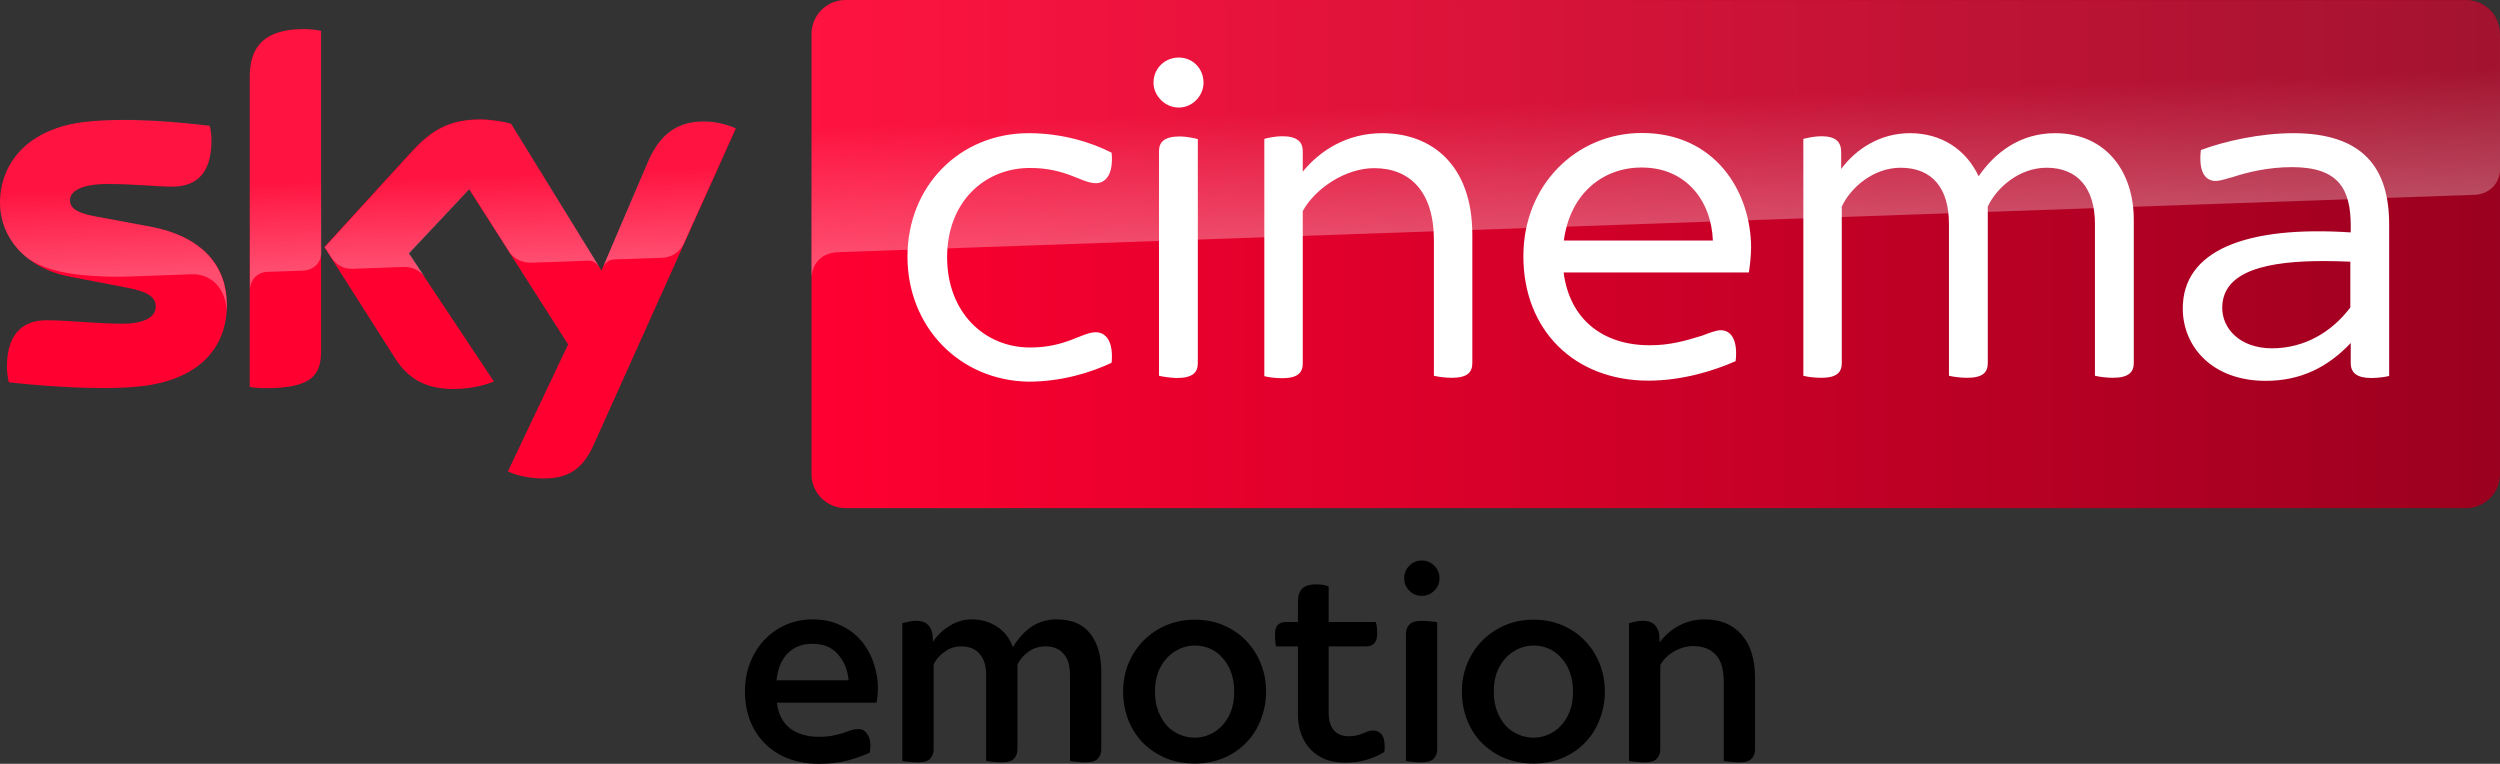 <?xml version="1.0" encoding="UTF-8"?>
<svg width="800" height="244.41" version="1.1" xmlns="http://www.w3.org/2000/svg">
	<rect width="100%" height="100%" fill="#333333" stroke="none"/>
	<g>
		<path d="m72.615 97.471c0 13.989-9.109 24.14-27.719 26.157-13.404 1.431-32.859-0.26-42.098-1.301-0.325-1.496-0.586-3.384-0.586-4.88 0-12.168 6.572-14.965 12.753-14.965 6.442 0 16.592 1.106 24.075 1.106 8.329 0 10.801-2.798 10.801-5.466 0-3.514-3.318-4.945-9.76-6.181l-17.633-3.384c-14.64-2.798-22.448-12.883-22.448-23.619 0-13.013 9.239-23.945 27.458-25.962 13.729-1.496 30.516 0.195 39.691 1.301 0.325 1.562 0.521 3.058 0.521 4.685 0 12.168-6.442 14.77-12.623 14.77-4.75 0-12.102-0.846-20.561-0.846-8.589 0-12.102 2.342-12.102 5.205 0 3.058 3.384 4.294 8.719 5.27l16.787 3.123c17.308 3.188 24.725 12.948 24.725 24.986m30.126 14.965c0 7.483-2.928 11.777-17.568 11.777-1.952 0-3.644-0.13-5.27-0.39v-99.097c0-7.548 2.538-15.421 17.308-15.421 1.887 0 3.774 0.195 5.531 0.586zm59.797 38.39c1.952 0.976 5.856 2.212 10.801 2.277 8.524 0.195 13.144-3.058 16.592-10.671l45.547-101.31c-1.887-0.976-6.051-2.147-9.435-2.212-5.856-0.13-13.729 1.041-18.739 13.013l-14.835 34.681-28.955-47.044c-1.887-0.586-6.442-1.366-9.76-1.366-10.281 0-15.941 3.774-21.863 10.15l-28.109 30.712 22.643 35.592c4.164 6.507 9.695 9.825 18.609 9.825 5.856 0 10.736-1.366 13.013-2.408l-27.263-40.992 19.325-20.496 31.688 49.646z" fill="#ff0031"/>
		<path d="m789.2 0h-518.65c-5.986 0-10.866 4.88-10.866 10.866v140.87c0 5.986 4.88 10.866 10.866 10.866h518.58c5.986 0 10.866-4.88 10.866-10.866v-140.94c-0.065-5.986-4.815-10.801-10.801-10.801" fill="url(#A)"/>
		<path d="m79.967 24.725v67.995c0-2.733 2.082-5.596 5.596-5.726l11.452-0.39c2.277-0.065 5.726-1.627 5.791-5.791v-70.923c-1.757-0.39-3.644-0.586-5.531-0.586-14.77 0.065-17.308 7.873-17.308 15.421m52.054 23.684-28.109 30.712 2.277 3.514c0.976 1.301 2.863 3.514 6.637 3.384l16.007-0.586c3.514-0.13 5.726 1.366 7.092 3.188l-5.01-7.548 19.325-20.496 12.948 20.366c2.342 3.058 5.856 3.123 6.637 3.123 0.651 0 17.698-0.586 18.414-0.651 1.171-0.065 2.538 0.586 3.579 2.082l-28.174-45.807c-1.887-0.586-6.442-1.366-9.76-1.366-10.281-0.065-15.941 3.644-21.863 10.085m-104.56-9.435c-18.219 2.017-27.458 12.883-27.458 25.962 0 6.702 3.058 13.144 8.914 17.763 4.425 2.928 8.979 4.034 13.469 4.815 3.709 0.651 12.363 1.236 18.804 0.976l20.041-0.716c7.548-0.26 11.582 6.181 11.192 12.623v-0.325c0.065-0.846 0.13-1.692 0.13-2.538 0-12.037-7.418-21.863-24.66-25.051l-16.787-3.123c-5.401-0.911-8.719-2.212-8.719-5.27 0-2.863 3.579-5.27 12.102-5.27 8.459 0 15.811 0.846 20.561 0.846 6.181 0 12.623-2.603 12.623-14.77 0-1.627-0.195-3.123-0.521-4.685-6.572-0.781-17.113-1.887-27.588-1.887-4.099 0.065-8.198 0.26-12.102 0.651m179.72 12.948-14.38 33.9c0-0.065 0.911-2.668 3.709-2.798l15.226-0.521c4.62-0.195 6.442-3.318 6.962-4.359l16.657-37.153c-1.887-0.976-6.051-2.147-9.435-2.212h-0.716c-5.791 0.065-13.209 1.627-18.024 13.144" enable-background="new" fill="url(#B)" opacity=".3"/>
		<path d="m270.55 0c-5.986 0-10.866 4.88-10.866 10.866v78.211c0-1.171 0.455-7.613 7.808-8.329 0 0 0.39-0.065 1.041-0.065l523.4-18.349c4.099-0.13 8.068-3.188 8.068-8.264v-43.139c0-5.986-4.88-10.866-10.866-10.866z" enable-background="new" fill="url(#C)" opacity=".3"/>
		<path d="m377.19 18.415c-4.359 0-8.067 3.382-8.067 8.067 0 4.099 3.643 7.939 8.067 7.939 4.425 0 7.939-3.774 7.939-7.939 0-4.555-3.449-8.067-7.939-8.067zm148.22 24.139c-20.952 0-37.933 16.593-37.933 39.431 0 23.684 16.332 39.821 40.016 39.821 10.931 0 21.212-3.254 27.913-6.247 0.781-6.897-1.563-9.889-4.751-9.889-1.366 0-3.057 0.651-6.245 1.822-4.88 1.497-9.89 2.992-16.462 2.992-15.291 0-25.701-8.524-27.588-23.295h59.275c0.455-2.863 0.651-5.4 0.716-7.808 0-18.154-11.582-36.827-34.941-36.827zm-196.24 0.064c-21.993 0-38.78 16.852-38.78 39.495 0 22.643 16.787 39.691 38.78 40.016 10.411 0 19.846-2.862 26.548-6.05 0.651-6.897-1.887-9.76-5.075-9.76-4.425 0-9.435 4.88-21.017 4.88-14.64 0-26.548-11.256-26.548-28.889s11.908-28.565 26.548-28.565c11.582 0 16.527 4.88 21.017 4.88 3.188 0 5.726-2.863 5.075-9.76-6.572-3.384-16.007-6.247-26.548-6.247zm113.22 0c-11.517 0-19.976 5.596-25.507 12.298v-6.571c0-2.863-1.693-4.749-6.573-4.749-2.212 0-4.553 0.519-5.725 0.845v75.935c1.171 0.325 3.512 0.65 5.725 0.65 4.945 0 6.573-1.756 6.573-4.749v-48.735c4.034-7.353 13.794-13.73 22.838-13.73 11.387 1e-6 19.128 7.417 19.128 23.033v43.4c1.236 0.325 3.71 0.651 5.727 0.651 5.01 0 6.571-1.758 6.571-4.751v-40.991c0-22.513-13.077-32.469-28.758-32.534zm168.78 0c-9.37 0-17.114 4.881-21.994 11.453v-5.401c0-3.188-1.626-5.075-6.376-5.075-2.017 0-4.425 0.519-5.727 0.845v75.804c1.041 0.325 3.514 0.651 5.727 0.651 5.01 0 6.571-1.758 6.571-4.751v-50.036c2.863-6.181 10.216-12.429 18.805-12.429 10.281 0 15.487 6.704 15.487 17.96v48.604c1.301 0.325 3.643 0.651 5.855 0.651 5.01 0 6.571-1.758 6.571-4.751v-50.036c2.863-6.181 10.216-12.429 18.805-12.429 10.085 0 15.487 6.704 15.487 17.96v48.604c1.236 0.325 3.708 0.651 5.725 0.651 5.01 0 6.702-1.758 6.702-4.751v-45.872c0-15.161-8.718-27.589-25.115-27.654-11.257 0-19.326 6.183-24.531 13.796-4.034-8.589-11.906-13.796-21.992-13.796zm122.78 0c-10.671 0-22.058 2.538-29.671 5.401-0.781 6.702 1.236 9.891 4.749 9.891 1.236 0 3.058-0.586 5.401-1.237 4.555-1.496 11.257-3.189 19-3.189 14.965 0 18.805 7.027 18.805 18.805v2.083c-33.77-2.212-53.746 5.855-53.746 24.334 0 12.233 9.435 23.164 26.548 23.164 11.387 0 19.975-4.49 27.198-12.103v6.376c0 3.188 2.017 4.816 6.571 4.816 2.212 0 4.425-0.326 5.727-0.651v-48.474c0-18.024-8.264-29.151-30.582-29.216zm-356.37 1.042c-5.14 0-6.702 1.887-6.702 4.749v71.835c1.236 0.325 3.643 0.651 5.725 0.716 5.01 0 6.702-1.756 6.702-4.749v-71.704c-1.236-0.325-3.708-0.847-5.725-0.847zm147.9 9.955c13.729 0 22.123 10.281 22.643 23.359h-47.693c2.017-15.291 12.818-23.489 25.05-23.359zm218.55 29.922c2.624 0.008 5.326 0.081 8.075 0.203v14.64c-5.856 7.808-14.639 13.08-25.05 13.08-10.216 0-15.941-6.247-15.941-12.949 0-11.899 14.546-15.031 32.916-14.974z" fill="#fff"/>
		<path d="m454.94 179.37c-1.531 0-2.849 0.552-3.952 1.654s-1.654 2.451-1.654 4.043c0 1.531 0.551 2.847 1.654 3.95s2.42 1.654 3.952 1.654c1.593 0 2.939-0.552 4.041-1.654s1.654-2.418 1.654-3.95c0-1.593-0.552-2.941-1.654-4.043-1.103-1.103-2.449-1.654-4.041-1.654zm-33.718 7.626c-1.286 0-2.328 0.152-3.125 0.458-0.735 0.306-1.317 0.736-1.746 1.287-0.367 0.551-0.643 1.164-0.827 1.837-0.122 0.674-0.183 1.377-0.183 2.112v6.341h-3.952c-0.98 0-1.805 0.306-2.479 0.919-0.613 0.613-0.919 1.683-0.919 3.214 0 0.674 0.03 1.349 0.092 2.023 0.061 0.674 0.153 1.223 0.275 1.652h6.983v21.775c0 2.266 0.337 4.349 1.01 6.247 0.674 1.837 1.653 3.462 2.939 4.87 1.286 1.347 2.849 2.418 4.687 3.214 1.899 0.735 4.042 1.104 6.431 1.104 2.634 0 4.931-0.308 6.891-0.921 2.021-0.613 3.919-1.438 5.695-2.479 0.061-0.306 0.092-0.612 0.092-0.919v-1.012c0-1.715-0.337-2.97-1.01-3.766s-1.592-1.194-2.756-1.194c-0.49 0-1.011 0.091-1.562 0.275-0.49 0.184-1.042 0.399-1.654 0.644-0.551 0.245-1.194 0.46-1.929 0.644-0.735 0.184-1.562 0.275-2.481 0.275-2.144 0-3.766-0.643-4.868-1.929s-1.654-3.093-1.654-5.42v-21.409h12.128c0.98 0 1.775-0.306 2.387-0.919 0.674-0.613 1.012-1.683 1.012-3.214s-0.154-2.756-0.46-3.675h-15.068v-11.393c-1.164-0.429-2.48-0.644-3.95-0.644zm-161.24 11.209c-3.062 0-5.911 0.582-8.545 1.746-2.634 1.164-4.929 2.786-6.889 4.868-1.899 2.021-3.401 4.44-4.504 7.258-1.103 2.756-1.652 5.79-1.652 9.097 0 3.308 0.519 6.4 1.56 9.278 1.103 2.817 2.666 5.267 4.687 7.349 2.021 2.083 4.501 3.707 7.441 4.87 2.94 1.164 6.277 1.746 10.014 1.746 3.491 0 6.616-0.367 9.372-1.102 2.756-0.796 5.054-1.623 6.891-2.481 0.061-0.368 0.092-0.735 0.092-1.102 0.061-0.368 0.092-0.706 0.092-1.012 0-1.654-0.367-2.97-1.102-3.95-0.674-0.98-1.562-1.471-2.664-1.471-0.796 0-1.593 0.124-2.389 0.369-0.796 0.245-1.684 0.551-2.664 0.919-0.98 0.306-2.083 0.582-3.308 0.827-1.225 0.245-2.665 0.367-4.318 0.367-3.859 0-6.981-0.919-9.37-2.756-2.328-1.899-3.706-4.624-4.135-8.177h31.881c0.306-1.531 0.46-3.062 0.46-4.593 0-2.756-0.46-5.453-1.379-8.087-0.858-2.634-2.174-4.992-3.95-7.074-1.715-2.083-3.891-3.735-6.524-4.96-2.634-1.286-5.665-1.929-9.095-1.929zm50.992 0c-2.572 0-4.961 0.704-7.166 2.112-2.205 1.347-3.951 3.033-5.237 5.054l-0.092-1.104c0-1.715-0.43-3.061-1.287-4.041-0.796-1.041-2.143-1.562-4.041-1.562-0.858 0-1.654 0.091-2.389 0.275-0.674 0.122-1.347 0.277-2.021 0.46v44.101c0.49 0.122 1.194 0.214 2.112 0.275 0.98 0.122 1.929 0.183 2.848 0.183 1.96 0 3.278-0.397 3.952-1.194 0.735-0.796 1.102-1.806 1.102-3.031v-27.196c0.796-1.531 1.96-2.849 3.491-3.952 1.593-1.164 3.369-1.746 5.329-1.746 2.572 0 4.533 0.797 5.881 2.389 1.409 1.531 2.112 3.798 2.112 6.799v27.471c0.49 0.122 1.194 0.214 2.112 0.275 0.98 0.122 1.931 0.183 2.85 0.183 1.96 0 3.276-0.397 3.95-1.194 0.735-0.796 1.102-1.806 1.102-3.031v-27.104c0.796-1.593 1.96-2.941 3.491-4.043 1.531-1.164 3.401-1.746 5.606-1.746 2.328 0 4.195 0.766 5.604 2.298 1.409 1.47 2.112 3.767 2.112 6.891v27.471c0.49 0.122 1.196 0.214 2.114 0.275 0.98 0.122 1.929 0.183 2.848 0.183 1.96 0 3.276-0.397 3.95-1.194 0.735-0.796 1.104-1.806 1.104-3.031v-24.715c0-5.206-1.194-9.31-3.583-12.311-2.328-3.001-5.912-4.502-10.751-4.502-2.94 0-5.574 0.764-7.901 2.296-2.266 1.47-4.286 3.676-6.062 6.616-1.041-2.94-2.757-5.146-5.145-6.616-2.328-1.531-4.992-2.296-7.993-2.296zm234.56 0c-3.124 0-5.94 0.704-8.451 2.112-2.45 1.347-4.441 3.093-5.972 5.237l-0.092-1.287c0-1.715-0.43-3.061-1.287-4.041-0.796-1.041-2.143-1.562-4.041-1.562-0.858 0-1.654 0.091-2.389 0.275-0.674 0.122-1.347 0.277-2.021 0.46v44.101c0.49 0.122 1.194 0.214 2.112 0.275 0.98 0.122 1.929 0.183 2.848 0.183 1.96 0 3.278-0.397 3.952-1.194 0.735-0.796 1.102-1.806 1.102-3.031v-26.921c1.041-1.837 2.542-3.308 4.502-4.41 2.021-1.103 4.012-1.654 5.972-1.654 3.124 0 5.543 0.919 7.258 2.756 1.715 1.837 2.573 4.717 2.573 8.637v25.358c0.49 0.122 1.194 0.214 2.112 0.275 0.98 0.122 1.931 0.183 2.85 0.183 1.96 0 3.276-0.397 3.95-1.194 0.735-0.796 1.102-1.806 1.102-3.031v-22.694c0-6.064-1.438-10.719-4.316-13.966-2.879-3.246-6.8-4.868-11.761-4.868zm-163.17 0.092c-3.369 0-6.463 0.612-9.28 1.837-2.817 1.225-5.237 2.878-7.258 4.96-2.021 2.083-3.615 4.534-4.779 7.351-1.103 2.756-1.652 5.696-1.652 8.82 0 3.246 0.55 6.278 1.652 9.095s2.666 5.267 4.687 7.349c2.021 2.021 4.44 3.645 7.258 4.87 2.817 1.164 5.942 1.746 9.372 1.746s6.553-0.612 9.37-1.837c2.817-1.225 5.206-2.88 7.166-4.962 2.021-2.083 3.552-4.532 4.593-7.349 1.103-2.817 1.654-5.788 1.654-8.912 0-3.124-0.552-6.064-1.654-8.82-1.103-2.817-2.664-5.269-4.685-7.351-1.96-2.083-4.349-3.735-7.166-4.96-2.817-1.225-5.91-1.837-9.278-1.837zm108.41 0c-3.369 0-6.461 0.612-9.278 1.837-2.817 1.225-5.237 2.878-7.258 4.96-2.021 2.083-3.615 4.534-4.779 7.351-1.103 2.756-1.654 5.696-1.654 8.82 0 3.246 0.551 6.278 1.654 9.095 1.103 2.817 2.664 5.267 4.685 7.349 2.021 2.021 4.442 3.645 7.26 4.87 2.817 1.164 5.94 1.746 9.37 1.746 3.43 0 6.555-0.612 9.372-1.837 2.817-1.225 5.206-2.88 7.166-4.962 2.021-2.083 3.552-4.532 4.593-7.349 1.103-2.817 1.654-5.788 1.654-8.912 0-3.124-0.552-6.064-1.654-8.82-1.103-2.817-2.664-5.269-4.685-7.351-1.96-2.083-4.349-3.735-7.166-4.96-2.817-1.225-5.912-1.837-9.28-1.837zm-35.831 0.367c-1.899 0-3.217 0.397-3.952 1.194-0.735 0.796-1.102 1.808-1.102 3.033v40.609c0.49 0.122 1.194 0.214 2.112 0.275 0.919 0.122 1.837 0.183 2.756 0.183 1.96 0 3.308-0.397 4.043-1.194 0.735-0.796 1.102-1.806 1.102-3.031v-40.609c-0.49-0.122-1.194-0.216-2.112-0.277-0.919-0.122-1.868-0.183-2.848-0.183zm-194.96 7.349c3.553 0 6.278 1.133 8.176 3.4 1.96 2.205 3.093 4.963 3.4 8.27h-23.061c0.306-3.491 1.44-6.31 3.4-8.453 2.021-2.144 4.716-3.216 8.085-3.216zm122.38 0.552c1.715 0 3.337 0.337 4.868 1.01 1.531 0.674 2.847 1.655 3.95 2.941 1.164 1.225 2.084 2.756 2.758 4.593s1.01 3.889 1.01 6.156c0 2.511-0.367 4.685-1.102 6.522-0.735 1.837-1.716 3.368-2.941 4.593-1.164 1.225-2.51 2.143-4.041 2.756-1.47 0.613-2.97 0.919-4.502 0.919-1.593 0-3.156-0.306-4.687-0.919-1.531-0.613-2.908-1.531-4.133-2.756-1.164-1.286-2.115-2.848-2.85-4.685s-1.102-3.981-1.102-6.431c0-2.266 0.337-4.318 1.01-6.156 0.735-1.837 1.684-3.368 2.848-4.593 1.225-1.286 2.604-2.268 4.135-2.941 1.531-0.674 3.125-1.01 4.779-1.01zm108.41 0c1.715 0 3.339 0.337 4.87 1.01 1.531 0.674 2.847 1.655 3.95 2.941 1.164 1.225 2.082 2.756 2.756 4.593 0.674 1.837 1.01 3.889 1.01 6.156 0 2.511-0.367 4.685-1.102 6.522-0.735 1.837-1.714 3.368-2.939 4.593-1.164 1.225-2.512 2.143-4.043 2.756-1.47 0.613-2.97 0.919-4.502 0.919-1.593 0-3.154-0.306-4.685-0.919-1.531-0.613-2.91-1.531-4.135-2.756-1.164-1.286-2.113-2.848-2.848-4.685s-1.102-3.981-1.102-6.431c0-2.266 0.337-4.318 1.01-6.156 0.735-1.837 1.684-3.368 2.848-4.593 1.225-1.286 2.604-2.268 4.135-2.941 1.531-0.674 3.123-1.01 4.777-1.01z" fill="#000"/>
	</g>
	<defs>
		<linearGradient id="A" x1="414.37" x2="1244.6" y1="289.84" y2="289.84" gradientTransform="matrix(.651 0 0 .651 -9.825 -107.3)" gradientUnits="userSpaceOnUse">
			<stop stop-color="#ff0031" offset="0"/>
			<stop stop-color="#9b001f" offset="1"/>
		</linearGradient>
		<linearGradient id="B" x1="197.48" x2="194.59" y1="295.14" y2="212.24" gradientTransform="matrix(.651 0 0 .651 -9.825 -107.3)" gradientUnits="userSpaceOnUse">
			<stop stop-color="#fff" offset="0"/>
			<stop stop-color="#fff" stop-opacity=".25" offset=".515"/>
		</linearGradient>
		<linearGradient id="C" x1="830.55" x2="826.25" y1="276.73" y2="153.47" gradientTransform="matrix(.651 0 0 .651 -9.825 -107.3)" gradientUnits="userSpaceOnUse">
			<stop stop-color="#fff" offset="0"/>
			<stop stop-color="#fff" stop-opacity=".25" offset=".515"/>
		</linearGradient>
	</defs>
</svg>

